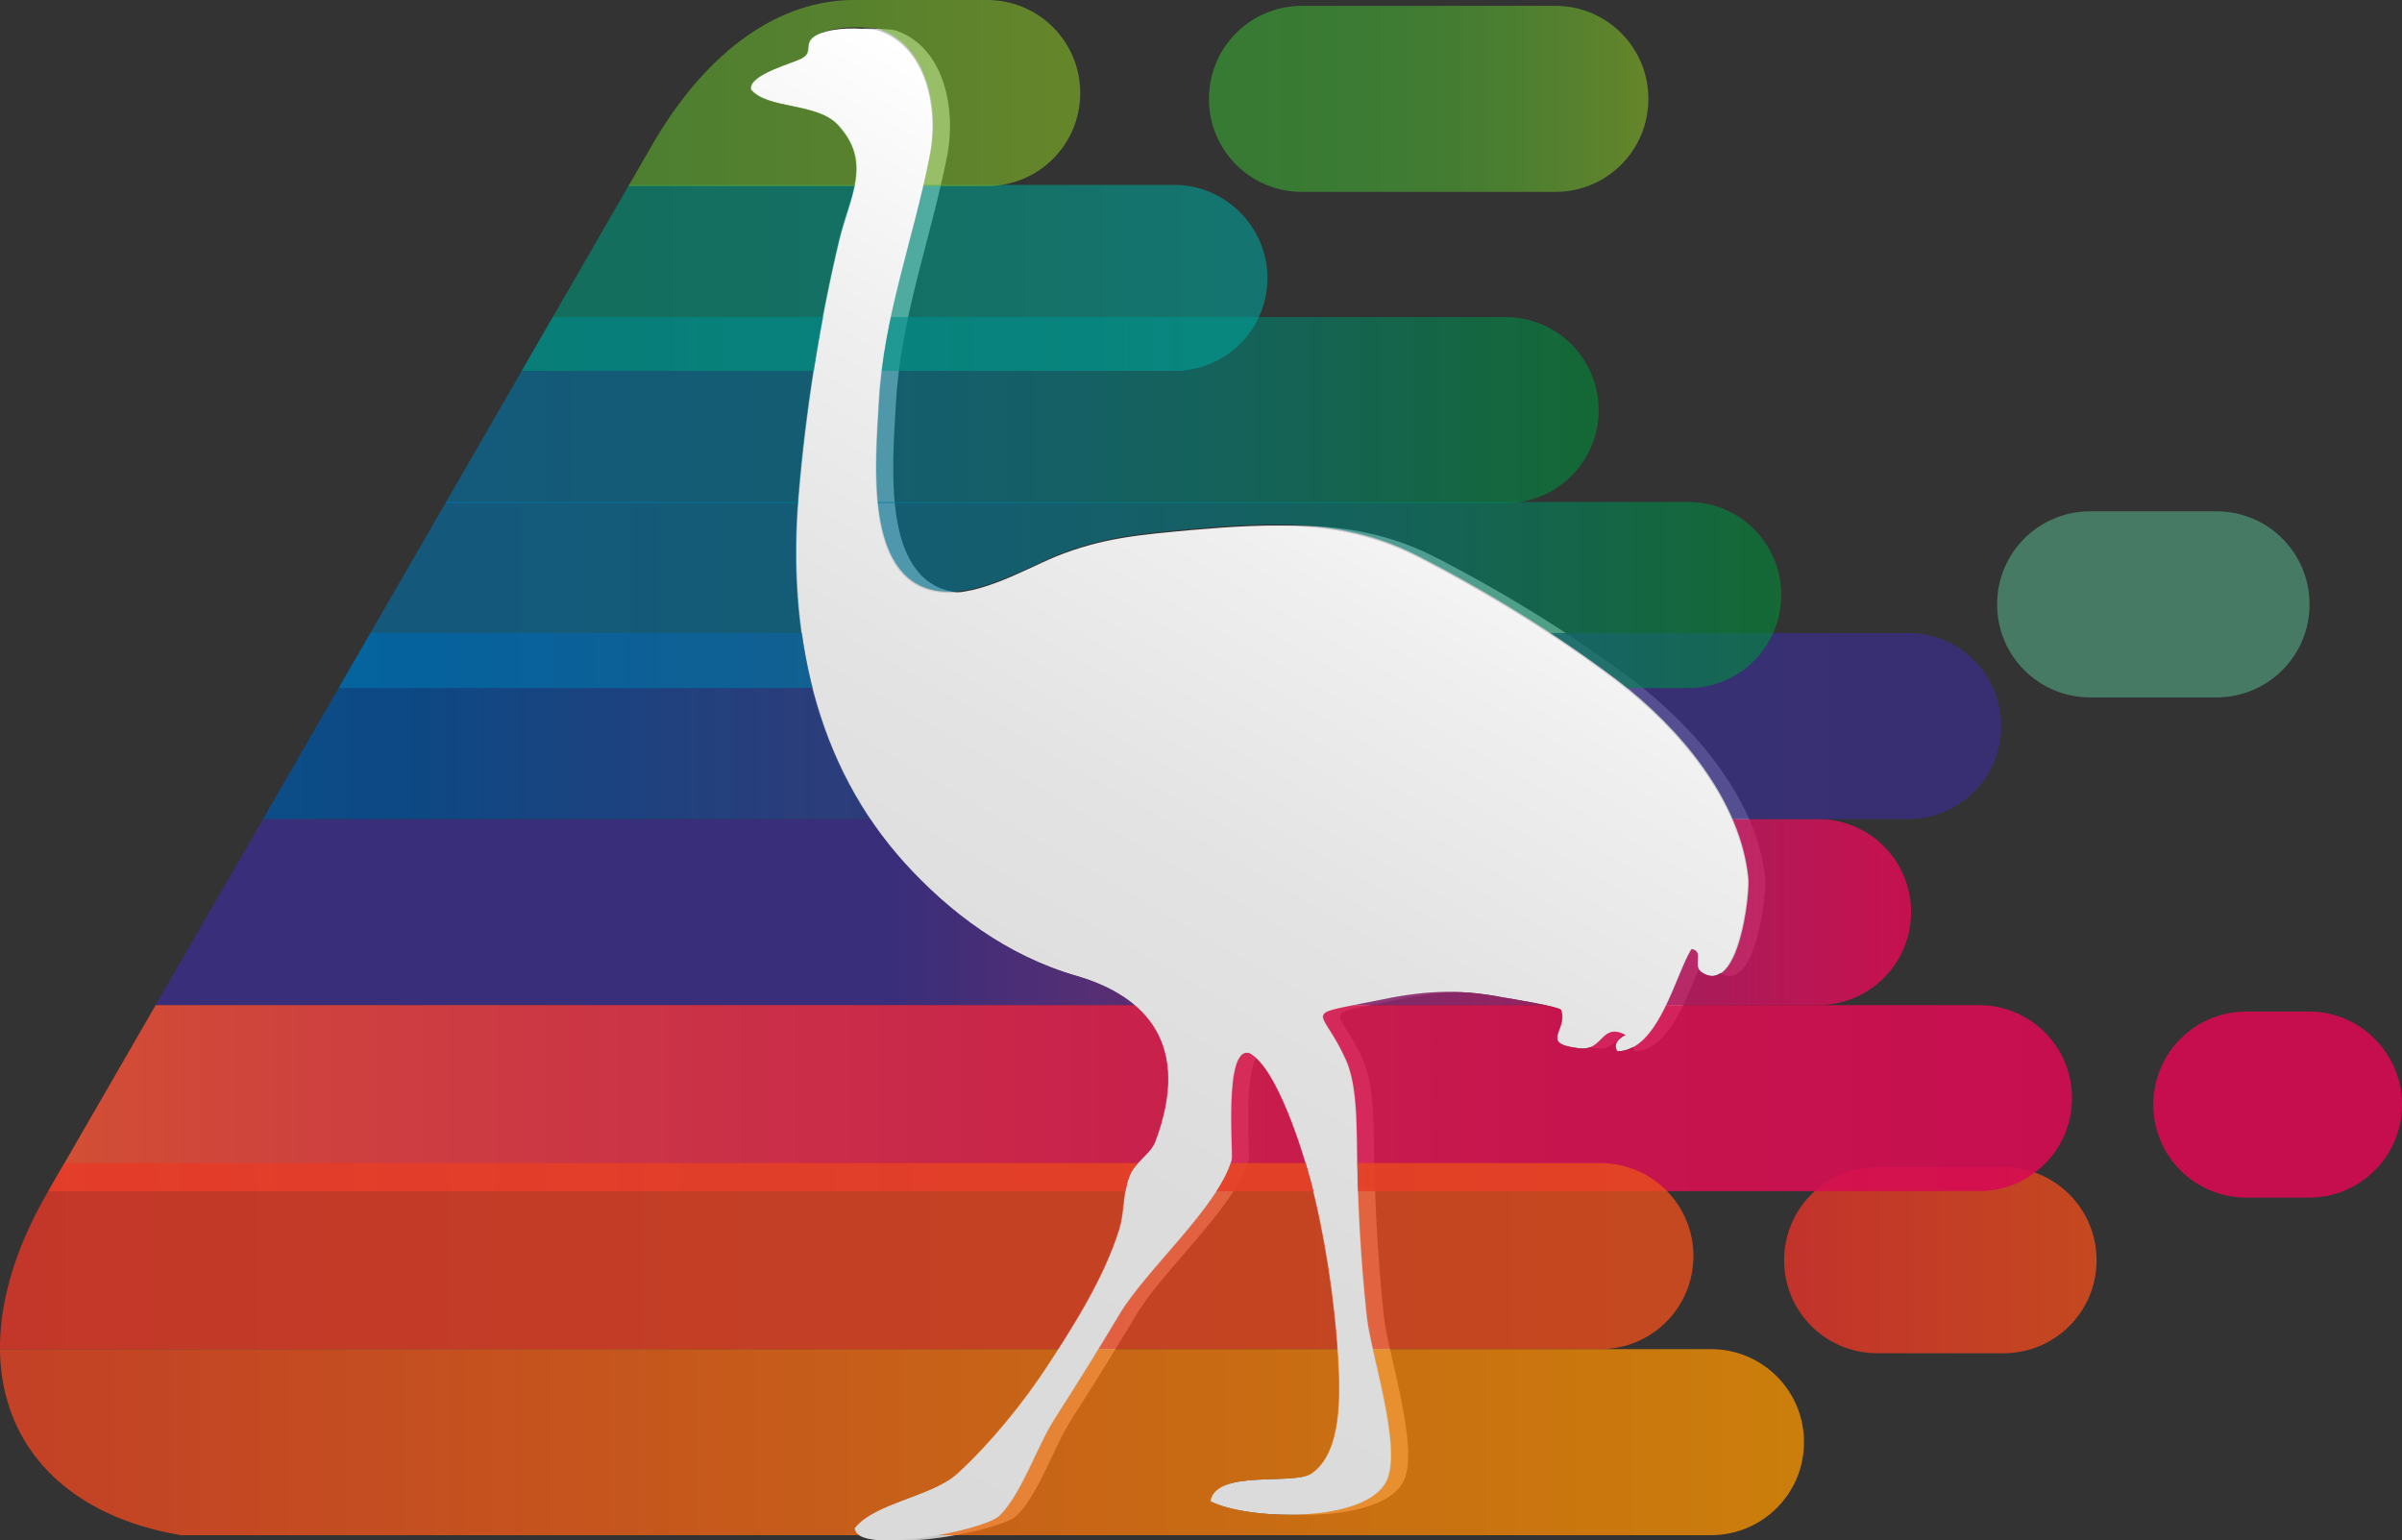<?xml version="1.0" encoding="UTF-8" standalone="no"?>
<!-- Generator: Adobe Illustrator 20.0.0, SVG Export Plug-In . SVG Version: 6.00 Build 0)  -->

<svg
   xmlns:dc="http://purl.org/dc/elements/1.1/"
   xmlns:cc="http://creativecommons.org/ns#"
   xmlns:rdf="http://www.w3.org/1999/02/22-rdf-syntax-ns#"
   xmlns:svg="http://www.w3.org/2000/svg"
   xmlns="http://www.w3.org/2000/svg"
   xmlns:xlink="http://www.w3.org/1999/xlink"
   xmlns:sodipodi="http://sodipodi.sourceforge.net/DTD/sodipodi-0.dtd"
   xmlns:inkscape="http://www.inkscape.org/namespaces/inkscape"
   version="1.1"
   id="Ebene_1"
   x="0px"
   y="0px"
   viewBox="0 0 410.518 263.301"
   xml:space="preserve"
   sodipodi:docname="rhea.svg"
   width="410.518"
   height="263.301"
   inkscape:version="0.92.1 r"><rect x="0" y="0" width="410.518" height="263.301" fill="#333333" stroke="none"/><defs
     id="defs442" /><sodipodi:namedview
     pagecolor="#ffffff"
     bordercolor="#666666"
     borderopacity="1"
     objecttolerance="10"
     gridtolerance="10"
     guidetolerance="10"
     inkscape:pageopacity="0"
     inkscape:pageshadow="2"
     inkscape:window-width="640"
     inkscape:window-height="480"
     id="namedview440"
     showgrid="false"
     inkscape:zoom="0.79455738"
     inkscape:cx="212.46759"
     inkscape:cy="131.65139"
     inkscape:window-x="0"
     inkscape:window-y="23"
     inkscape:window-maximized="0"
     inkscape:current-layer="Ebene_1"
     inkscape:showpageshadow="true"
     borderlayer="false"
     fit-margin-top="0"
     fit-margin-left="0"
     fit-margin-right="0"
     fit-margin-bottom="0" /><style
     type="text/css"
     id="style247">
	.st0{opacity:0.9;fill:#D60B52;}
	.st1{opacity:0.6;fill:#54AA88;}
	.st2{opacity:0.6;fill:url(#SVGID_1_);}
	.st3{opacity:0.8;fill:url(#SVGID_2_);}
	.st4{fill-rule:evenodd;clip-rule:evenodd;fill:#C6C6C6;}
	.st5{fill-rule:evenodd;clip-rule:evenodd;fill:url(#SVGID_3_);}
	.st6{clip-path:url(#SVGID_5_);}
	.st7{opacity:0.9;fill:url(#SVGID_6_);}
	.st8{opacity:0.9;fill:url(#SVGID_7_);}
	.st9{opacity:0.8;fill:url(#SVGID_8_);}
	.st10{opacity:0.79;fill:url(#SVGID_9_);}
	.st11{opacity:0.8;fill:url(#SVGID_10_);}
	.st12{opacity:0.6;fill:url(#SVGID_11_);}
	.st13{opacity:0.6;fill:url(#SVGID_12_);}
	.st14{opacity:0.6;fill:url(#SVGID_13_);}
	.st15{opacity:0.6;fill:url(#SVGID_14_);}
</style><path
     class="st0"
     d="m 394.618,172.9 h -10.7 v 0 c -8.8,0 -15.9,7.1 -15.9,15.9 0,8.8 7.1,15.9 15.9,15.9 v 0 h 10.7 c 8.8,0 15.9,-7.1 15.9,-15.9 0,-8.7 -7.1,-15.9 -15.9,-15.9 z"
     id="path249"
     inkscape:connector-curvature="0"
     style="opacity:0.9;fill:#d60b52" /><path
     class="st1"
     d="m 378.818,87.4 h -21.6 v 0 c -8.8,0 -15.9,7.1 -15.9,15.9 0,8.8 7.1,15.9 15.9,15.9 v 0 h 21.6 c 8.8,0 15.9,-7.1 15.9,-15.9 0,-8.8 -7.1,-15.9 -15.9,-15.9 z"
     id="path251"
     inkscape:connector-curvature="0"
     style="opacity:0.6;fill:#54aa88" /><linearGradient
     id="SVGID_1_"
     gradientUnits="userSpaceOnUse"
     x1="291.737"
     y1="182.911"
     x2="366.897"
     y2="182.911"
     gradientTransform="translate(-85.182,-166)"><stop
       offset="0"
       style="stop-color:#3AAA35"
       id="stop253" /><stop
       offset="0.329"
       style="stop-color:#41AB34"
       id="stop255" /><stop
       offset="0.573"
       style="stop-color:#51AE32"
       id="stop257" /><stop
       offset="0.788"
       style="stop-color:#69B42D"
       id="stop259" /><stop
       offset="0.987"
       style="stop-color:#86BC25"
       id="stop261" /><stop
       offset="1"
       style="stop-color:#88BD24"
       id="stop263" /></linearGradient><path
     class="st2"
     d="m 265.818,1 h -43.3 v 0 c -8.8,0 -15.9,7.1 -15.9,15.9 0,8.8 7.1,15.9 15.9,15.9 v 0 h 43.3 c 8.8,0 15.9,-7.1 15.9,-15.9 0,-8.8 -7.1,-15.9 -15.9,-15.9 z"
     id="path266"
     inkscape:connector-curvature="0"
     style="opacity:0.6;fill:url(#SVGID_1_)" /><linearGradient
     id="SVGID_2_"
     gradientUnits="userSpaceOnUse"
     x1="390.155"
     y1="381.371"
     x2="443.537"
     y2="381.371"
     gradientTransform="translate(-85.182,-166)"><stop
       offset="0"
       style="stop-color:#E6332A"
       id="stop268" /><stop
       offset="1"
       style="stop-color:#E94E1B"
       id="stop270" /></linearGradient><path
     class="st3"
     d="m 342.418,199.5 h -21.6 v 0 c -8.8,0 -15.9,7.1 -15.9,15.9 0,8.8 7.1,15.9 15.9,15.9 v 0 h 21.6 c 8.8,0 15.9,-7.1 15.9,-15.9 0,-8.8 -7.1,-15.9 -15.9,-15.9 z"
     id="path273"
     inkscape:connector-curvature="0"
     style="opacity:0.8;fill:url(#SVGID_2_)" /><path
     class="st4"
     d="m 152.718,5.1 c 8.7,2.6 10.8,13.7 9.1,21.8 -2.8,14.2 -7.9,27.3 -8.7,42.1 -0.6,10.5 -2.4,29.7 9.5,32.1 6.8,1.4 14.9,-3.5 20.9,-6 8,-3.2 14.4,-3.7 23.1,-4.5 13.9,-1.2 26.2,-1.8 38.8,4.7 11.7,6 23.7,13.4 34.1,21.3 10.3,7.9 20.9,20.3 22.2,33.7 0.2,2.5 -1.7,19.7 -7.8,16 -2,-1.2 0.4,-3.6 -1.9,-4.1 -2.7,4.2 -5.6,17.5 -12.7,17.5 -0.6,-1.1 -0.1,-2 1.4,-2.8 -4.1,-2.2 -3.8,2.7 -7.7,2.3 -7.3,-0.8 -2,-3 -3.3,-6.6 -0.5,-0.6 -8.6,-1.9 -9.8,-2.1 -8.1,-1.6 -14.1,-1.1 -22.1,0.6 -12.8,2.6 -9,0.9 -4.9,10 1.7,3.8 1.8,9.1 1.9,13.5 0.1,10.3 0.6,20.1 1.7,30.4 0.7,6.5 6.1,22.4 3.4,28.1 -3.5,7.3 -23.6,6.8 -30.1,3.5 0.9,-5.5 14.1,-2.7 17.2,-4.7 5.3,-3.5 5,-13.6 4.6,-20 -0.6,-9.7 -2.3,-21.1 -4.8,-30.4 -1.3,-4.8 -5.7,-19.1 -10.4,-21.5 -4.4,-1.2 -2.7,17.1 -3,18.3 -2.3,8 -14.7,18.8 -19.2,26.4 -3.6,6 -7.3,12 -11.1,17.9 -3,4.7 -5.6,12.8 -9.4,16.5 -2.6,2.5 -24.4,6.8 -24.7,2.1 3.3,-4.3 13.2,-5.4 17.5,-9.3 5.5,-5 11.3,-12.1 15.4,-18.4 4.6,-7 9.8,-15.3 12.3,-23.4 0.9,-2.9 0.6,-6.2 1.7,-9 0.9,-2.5 3.7,-3.8 4.5,-6.1 6.1,-16.4 -1.5,-24.7 -13.5,-28.2 -12.1,-3.5 -21.8,-11 -29.2,-19.1 -15.6,-17.1 -20.2,-39.9 -18.3,-62.8 1.2,-14.6 3.6,-29.8 7,-44 1.8,-7.4 5.7,-13.2 -0.3,-19.6 -3.6,-3.8 -12,-2.6 -14.8,-6 -0.5,-2.6 7.6,-4.6 8.8,-5.4 2,-1.1 -0.2,-2.8 2.8,-4.1 3.1,-1.2 6.5,-1 9.8,-0.7 0.8,0.2 -0.9,-0.1 0,0 z"
     id="path275"
     inkscape:connector-curvature="0"
     style="clip-rule:evenodd;fill:#c6c6c6;fill-rule:evenodd" /><linearGradient
     id="SVGID_3_"
     gradientUnits="userSpaceOnUse"
     x1="206.114"
     y1="413.513"
     x2="318.453"
     y2="218.936"
     gradientTransform="translate(-85.182,-166)"><stop
       offset="0"
       style="stop-color:#DADADA"
       id="stop277" /><stop
       offset="0.333"
       style="stop-color:#DCDCDC"
       id="stop279" /><stop
       offset="0.579"
       style="stop-color:#E3E3E3"
       id="stop281" /><stop
       offset="0.797"
       style="stop-color:#EFEFEF"
       id="stop283" /><stop
       offset="0.999"
       style="stop-color:#FFFFFF"
       id="stop285" /><stop
       offset="1"
       style="stop-color:#FFFFFF"
       id="stop287" /></linearGradient><path
     class="st5"
     d="m 149.718,5.1 c 8.7,2.6 10.8,13.7 9.1,21.8 -2.8,14.2 -7.9,27.3 -8.7,42.1 -0.6,10.5 -2.4,29.7 9.5,32.1 6.8,1.4 14.9,-3.5 20.9,-6 8,-3.2 14.4,-3.7 23.1,-4.5 13.9,-1.2 26.2,-1.8 38.8,4.7 11.7,6 23.7,13.4 34.1,21.3 10.3,7.9 20.9,20.3 22.2,33.7 0.2,2.5 -1.7,19.7 -7.8,16 -2,-1.2 0.4,-3.6 -1.9,-4.1 -2.7,4.2 -5.6,17.5 -12.7,17.5 -0.6,-1.1 -0.1,-2 1.4,-2.8 -4.1,-2.2 -3.8,2.7 -7.7,2.3 -7.3,-0.8 -2,-3 -3.3,-6.6 -0.5,-0.6 -8.6,-1.9 -9.8,-2.1 -8.1,-1.6 -14.1,-1.1 -22.1,0.6 -12.8,2.6 -9,0.9 -4.9,10 1.7,3.8 1.8,9.1 1.9,13.5 0.1,10.3 0.6,20.1 1.7,30.4 0.7,6.5 6.1,22.4 3.4,28.1 -3.5,7.3 -23.6,6.8 -30.1,3.5 0.9,-5.5 14.1,-2.7 17.2,-4.7 5.3,-3.5 5,-13.6 4.6,-20 -0.6,-9.7 -2.3,-21.1 -4.8,-30.4 -1.3,-4.8 -5.7,-19.1 -10.4,-21.5 -4.4,-1.2 -2.7,17.1 -3,18.3 -2.3,8 -14.7,18.8 -19.2,26.4 -3.6,6 -7.3,12 -11.1,17.9 -3,4.7 -5.6,12.8 -9.4,16.5 -2.6,2.5 -24.4,6.8 -24.7,2.1 3.3,-4.3 13.2,-5.4 17.5,-9.3 5.5,-5 11.3,-12.1 15.4,-18.4 4.6,-7 9.8,-15.3 12.3,-23.4 0.9,-2.9 0.6,-6.2 1.7,-9 0.9,-2.5 3.7,-3.8 4.5,-6.1 6.1,-16.4 -1.5,-24.7 -13.5,-28.2 -12.1,-3.5 -21.8,-11 -29.2,-19.1 -15.6,-17.1 -20.2,-39.9 -18.3,-62.8 1.2,-14.6 3.6,-29.8 7,-44 1.8,-7.4 5.7,-13.2 -0.3,-19.6 -3.6,-3.8 -12,-2.6 -14.8,-6 -0.5,-2.6 7.6,-4.6 8.8,-5.4 2,-1.1 -0.2,-2.8 2.8,-4.1 3.1,-1.2 6.5,-1 9.8,-0.7 0.8,0.2 -0.9,-0.1 0,0 z"
     id="path290"
     inkscape:connector-curvature="0"
     style="clip-rule:evenodd;fill:url(#SVGID_3_);fill-rule:evenodd" /><g
     id="g437"
     transform="translate(-85.182,-166)"><defs
       id="defs293"><path
         id="SVGID_4_"
         d="m 231.1,166 c -12.4,0 -24.8,8.2 -34.3,24.5 L 93.2,370 c -18.8,32.6 -3.4,59.3 34.3,59.3 H 334.8 510.3 V 166 Z m 145.1,166.3 c -2,-1.2 0.4,-3.6 -1.9,-4.1 -2.7,4.2 -5.6,17.5 -12.7,17.5 -0.6,-1.1 -0.1,-2 1.4,-2.8 -4.1,-2.2 -3.8,2.7 -7.7,2.3 -7.3,-0.8 -2,-3 -3.3,-6.6 -0.5,-0.6 -8.6,-1.9 -9.8,-2.1 -8.1,-1.6 -14.1,-1.1 -22.1,0.6 -12.8,2.6 -9,0.9 -4.9,10 1.7,3.8 1.8,9.1 1.9,13.5 0.1,10.3 0.6,20.1 1.7,30.4 0.7,6.5 6.1,22.4 3.4,28.1 -3.5,7.3 -23.6,6.8 -30.1,3.5 0.9,-5.5 14.1,-2.7 17.2,-4.7 5.3,-3.5 5,-13.6 4.6,-20 -0.6,-9.7 -2.3,-21.1 -4.8,-30.4 -1.3,-4.8 -5.7,-19.1 -10.4,-21.5 -4.4,-1.2 -2.7,17.1 -3,18.3 -2.3,8 -14.7,18.8 -19.2,26.4 -3.6,6 -7.3,12 -11.1,17.9 -3,4.7 -5.6,12.8 -9.4,16.5 -2.6,2.5 -24.4,6.8 -24.7,2.1 3.3,-4.3 13.2,-5.4 17.5,-9.3 5.5,-5 11.3,-12.1 15.4,-18.4 4.6,-7 9.8,-15.3 12.3,-23.4 0.9,-2.9 0.6,-6.2 1.7,-9 0.9,-2.5 3.7,-3.8 4.5,-6.1 6.1,-16.4 -1.5,-24.7 -13.5,-28.2 -12.1,-3.5 -21.8,-11 -29.2,-19.1 -15.6,-17.1 -20.2,-39.9 -18.3,-62.8 1.2,-14.6 3.6,-29.8 7,-44 1.8,-7.4 5.7,-13.2 -0.3,-19.6 -3.6,-3.8 -12,-2.6 -14.8,-6 -0.5,-2.6 7.6,-4.6 8.8,-5.4 2,-1.1 -0.2,-2.8 2.8,-4.1 3.1,-1.4 6.5,-1.2 9.8,-1 -0.8,-0.1 0.3,0.1 0.2,0.1 8.5,2.7 10.6,13.7 8.9,21.8 -2.8,14.2 -7.9,27.3 -8.7,42.1 -0.6,10.5 -2.4,29.7 9.5,32.1 6.8,1.4 14.9,-3.5 20.9,-6 8,-3.2 14.4,-3.7 23.1,-4.5 13.9,-1.2 26.2,-1.8 38.8,4.7 11.7,6 23.7,13.4 34.1,21.3 10.3,7.9 20.9,20.3 22.2,33.7 0.3,2.7 -1.6,19.9 -7.8,16.2 z"
         inkscape:connector-curvature="0" /></defs><clipPath
       id="SVGID_5_"><use
         xlink:href="#SVGID_4_"
         style="overflow:visible"
         id="use295"
         x="0"
         y="0"
         width="100%"
         height="100%" /></clipPath><g
       class="st6"
       clip-path="url(#SVGID_5_)"
       id="g435"><linearGradient
         id="SVGID_6_"
         gradientUnits="userSpaceOnUse"
         x1="18.492"
         y1="321.879"
         x2="411.849"
         y2="321.879"><stop
           offset="0.556"
           style="stop-color:#3A2E82"
           id="stop298" /><stop
           offset="0.624"
           style="stop-color:#522E7D"
           id="stop300" /><stop
           offset="0.773"
           style="stop-color:#89296F"
           id="stop302" /><stop
           offset="0.988"
           style="stop-color:#D30F53"
           id="stop304" /><stop
           offset="1"
           style="stop-color:#D60B52"
           id="stop306" /></linearGradient><path
         class="st7"
         d="M 395.9,306 H 18.5 v 31.8 h 377.4 c 8.8,0 15.9,-7.1 15.9,-15.9 0,-8.8 -7.1,-15.9 -15.9,-15.9 z"
         id="path309"
         inkscape:connector-curvature="0"
         style="opacity:0.9;fill:url(#SVGID_6_)" /><linearGradient
         id="SVGID_7_"
         gradientUnits="userSpaceOnUse"
         x1="18.492"
         y1="353.696"
         x2="439.3"
         y2="353.696"><stop
           offset="0"
           style="stop-color:#ED7004"
           id="stop311" /><stop
           offset="1.630664e-02"
           style="stop-color:#EC6D0F"
           id="stop313" /><stop
           offset="0.155"
           style="stop-color:#E55631"
           id="stop315" /><stop
           offset="0.301"
           style="stop-color:#DF4141"
           id="stop317" /><stop
           offset="0.452"
           style="stop-color:#DB304A"
           id="stop319" /><stop
           offset="0.612"
           style="stop-color:#D9204E"
           id="stop321" /><stop
           offset="0.785"
           style="stop-color:#D71251"
           id="stop323" /><stop
           offset="1"
           style="stop-color:#D60B52"
           id="stop325" /></linearGradient><path
         class="st8"
         d="M 423.4,337.8 H 18.5 v 31.8 h 404.9 c 8.8,0 15.9,-7.1 15.9,-15.9 0,-8.8 -7.1,-15.9 -15.9,-15.9 z"
         id="path328"
         inkscape:connector-curvature="0"
         style="opacity:0.9;fill:url(#SVGID_7_)" /><linearGradient
         id="SVGID_8_"
         gradientUnits="userSpaceOnUse"
         x1="18.492"
         y1="380.69"
         x2="374.596"
         y2="380.69"><stop
           offset="0"
           style="stop-color:#E6332A"
           id="stop330" /><stop
           offset="1"
           style="stop-color:#E94E1B"
           id="stop332" /></linearGradient><path
         class="st9"
         d="M 358.7,364.8 H 18.5 v 31.8 h 340.2 c 8.8,0 15.9,-7.1 15.9,-15.9 0,-8.8 -7.1,-15.9 -15.9,-15.9 z"
         id="path335"
         inkscape:connector-curvature="0"
         style="opacity:0.8;fill:url(#SVGID_8_)" /><linearGradient
         id="SVGID_9_"
         gradientUnits="userSpaceOnUse"
         x1="18.492"
         y1="412.507"
         x2="393.525"
         y2="412.507"><stop
           offset="0"
           style="stop-color:#E6332A"
           id="stop337" /><stop
           offset="1"
           style="stop-color:#F39200"
           id="stop339" /></linearGradient><path
         class="st10"
         d="M 377.6,396.6 H 18.5 v 31.8 h 359.1 c 8.8,0 15.9,-7.1 15.9,-15.9 0,-8.8 -7.1,-15.9 -15.9,-15.9 z"
         id="path342"
         inkscape:connector-curvature="0"
         style="opacity:0.79;fill:url(#SVGID_9_)" /><linearGradient
         id="SVGID_10_"
         gradientUnits="userSpaceOnUse"
         x1="18.492"
         y1="290.062"
         x2="427.196"
         y2="290.062"><stop
           offset="0"
           style="stop-color:#0070B4"
           id="stop344" /><stop
           offset="0.168"
           style="stop-color:#005EA5"
           id="stop346" /><stop
           offset="0.336"
           style="stop-color:#044E98"
           id="stop348" /><stop
           offset="0.504"
           style="stop-color:#29408D"
           id="stop350" /><stop
           offset="0.671"
           style="stop-color:#333686"
           id="stop352" /><stop
           offset="0.837"
           style="stop-color:#383083"
           id="stop354" /><stop
           offset="1"
           style="stop-color:#3A2E82"
           id="stop356" /></linearGradient><path
         class="st11"
         d="M 411.3,274.2 H 18.5 V 306 h 392.8 c 8.8,0 15.9,-7.1 15.9,-15.9 0,-8.8 -7.1,-15.9 -15.9,-15.9 z"
         id="path359"
         inkscape:connector-curvature="0"
         style="opacity:0.8;fill:url(#SVGID_10_)" /><linearGradient
         id="SVGID_11_"
         gradientUnits="userSpaceOnUse"
         x1="18.492"
         y1="236.122"
         x2="358.434"
         y2="236.122"><stop
           offset="0"
           style="stop-color:#0070B4"
           id="stop361" /><stop
           offset="0.179"
           style="stop-color:#0070B3"
           id="stop363" /><stop
           offset="0.311"
           style="stop-color:#0072B0"
           id="stop365" /><stop
           offset="0.429"
           style="stop-color:#0074AB"
           id="stop367" /><stop
           offset="0.537"
           style="stop-color:#0077A2"
           id="stop369" /><stop
           offset="0.64"
           style="stop-color:#007A96"
           id="stop371" /><stop
           offset="0.739"
           style="stop-color:#007F85"
           id="stop373" /><stop
           offset="0.834"
           style="stop-color:#00836F"
           id="stop375" /><stop
           offset="0.923"
           style="stop-color:#008852"
           id="stop377" /><stop
           offset="1"
           style="stop-color:#008D36"
           id="stop379" /></linearGradient><path
         class="st12"
         d="M 342.5,220.2 H 18.5 V 252 h 324 c 8.8,0 15.9,-7.1 15.9,-15.9 0,-8.8 -7.1,-15.9 -15.9,-15.9 z"
         id="path382"
         inkscape:connector-curvature="0"
         style="opacity:0.6;fill:url(#SVGID_11_)" /><linearGradient
         id="SVGID_12_"
         gradientUnits="userSpaceOnUse"
         x1="18.492"
         y1="267.693"
         x2="389.616"
         y2="267.693"><stop
           offset="0"
           style="stop-color:#0070B4"
           id="stop384" /><stop
           offset="0.179"
           style="stop-color:#0070B3"
           id="stop386" /><stop
           offset="0.311"
           style="stop-color:#0072B0"
           id="stop388" /><stop
           offset="0.429"
           style="stop-color:#0074AB"
           id="stop390" /><stop
           offset="0.537"
           style="stop-color:#0077A2"
           id="stop392" /><stop
           offset="0.64"
           style="stop-color:#007A96"
           id="stop394" /><stop
           offset="0.739"
           style="stop-color:#007F85"
           id="stop396" /><stop
           offset="0.834"
           style="stop-color:#00836F"
           id="stop398" /><stop
           offset="0.923"
           style="stop-color:#008852"
           id="stop400" /><stop
           offset="1"
           style="stop-color:#008D36"
           id="stop402" /></linearGradient><path
         class="st13"
         d="M 373.7,251.8 H 18.5 v 31.8 h 355.2 c 8.8,0 15.9,-7.1 15.9,-15.9 0,-8.8 -7.1,-15.9 -15.9,-15.9 z"
         id="path405"
         inkscape:connector-curvature="0"
         style="opacity:0.6;fill:url(#SVGID_12_)" /><linearGradient
         id="SVGID_13_"
         gradientUnits="userSpaceOnUse"
         x1="18.492"
         y1="213.552"
         x2="301.77"
         y2="213.552"><stop
           offset="0"
           style="stop-color:#099270"
           id="stop407" /><stop
           offset="0.347"
           style="stop-color:#069373"
           id="stop409" /><stop
           offset="0.604"
           style="stop-color:#00967B"
           id="stop411" /><stop
           offset="0.83"
           style="stop-color:#009B8A"
           id="stop413" /><stop
           offset="1"
           style="stop-color:#00A19A"
           id="stop415" /></linearGradient><path
         class="st14"
         d="M 285.9,197.6 H 18.5 v 31.8 h 267.4 c 8.8,0 15.9,-7.1 15.9,-15.9 0,-8.7 -7.2,-15.9 -15.9,-15.9 z"
         id="path418"
         inkscape:connector-curvature="0"
         style="opacity:0.6;fill:url(#SVGID_13_)" /><linearGradient
         id="SVGID_14_"
         gradientUnits="userSpaceOnUse"
         x1="18.492"
         y1="181.89"
         x2="269.791"
         y2="181.89"><stop
           offset="0"
           style="stop-color:#3AAA35"
           id="stop420" /><stop
           offset="0.329"
           style="stop-color:#41AB34"
           id="stop422" /><stop
           offset="0.573"
           style="stop-color:#51AE32"
           id="stop424" /><stop
           offset="0.788"
           style="stop-color:#69B42D"
           id="stop426" /><stop
           offset="0.987"
           style="stop-color:#86BC25"
           id="stop428" /><stop
           offset="1"
           style="stop-color:#88BD24"
           id="stop430" /></linearGradient><path
         class="st15"
         d="M 253.9,166 H 18.5 v 31.8 h 235.4 c 8.8,0 15.9,-7.1 15.9,-15.9 0,-8.8 -7.1,-15.9 -15.9,-15.9 z"
         id="path433"
         inkscape:connector-curvature="0"
         style="opacity:0.6;fill:url(#SVGID_14_)" /></g></g></svg>